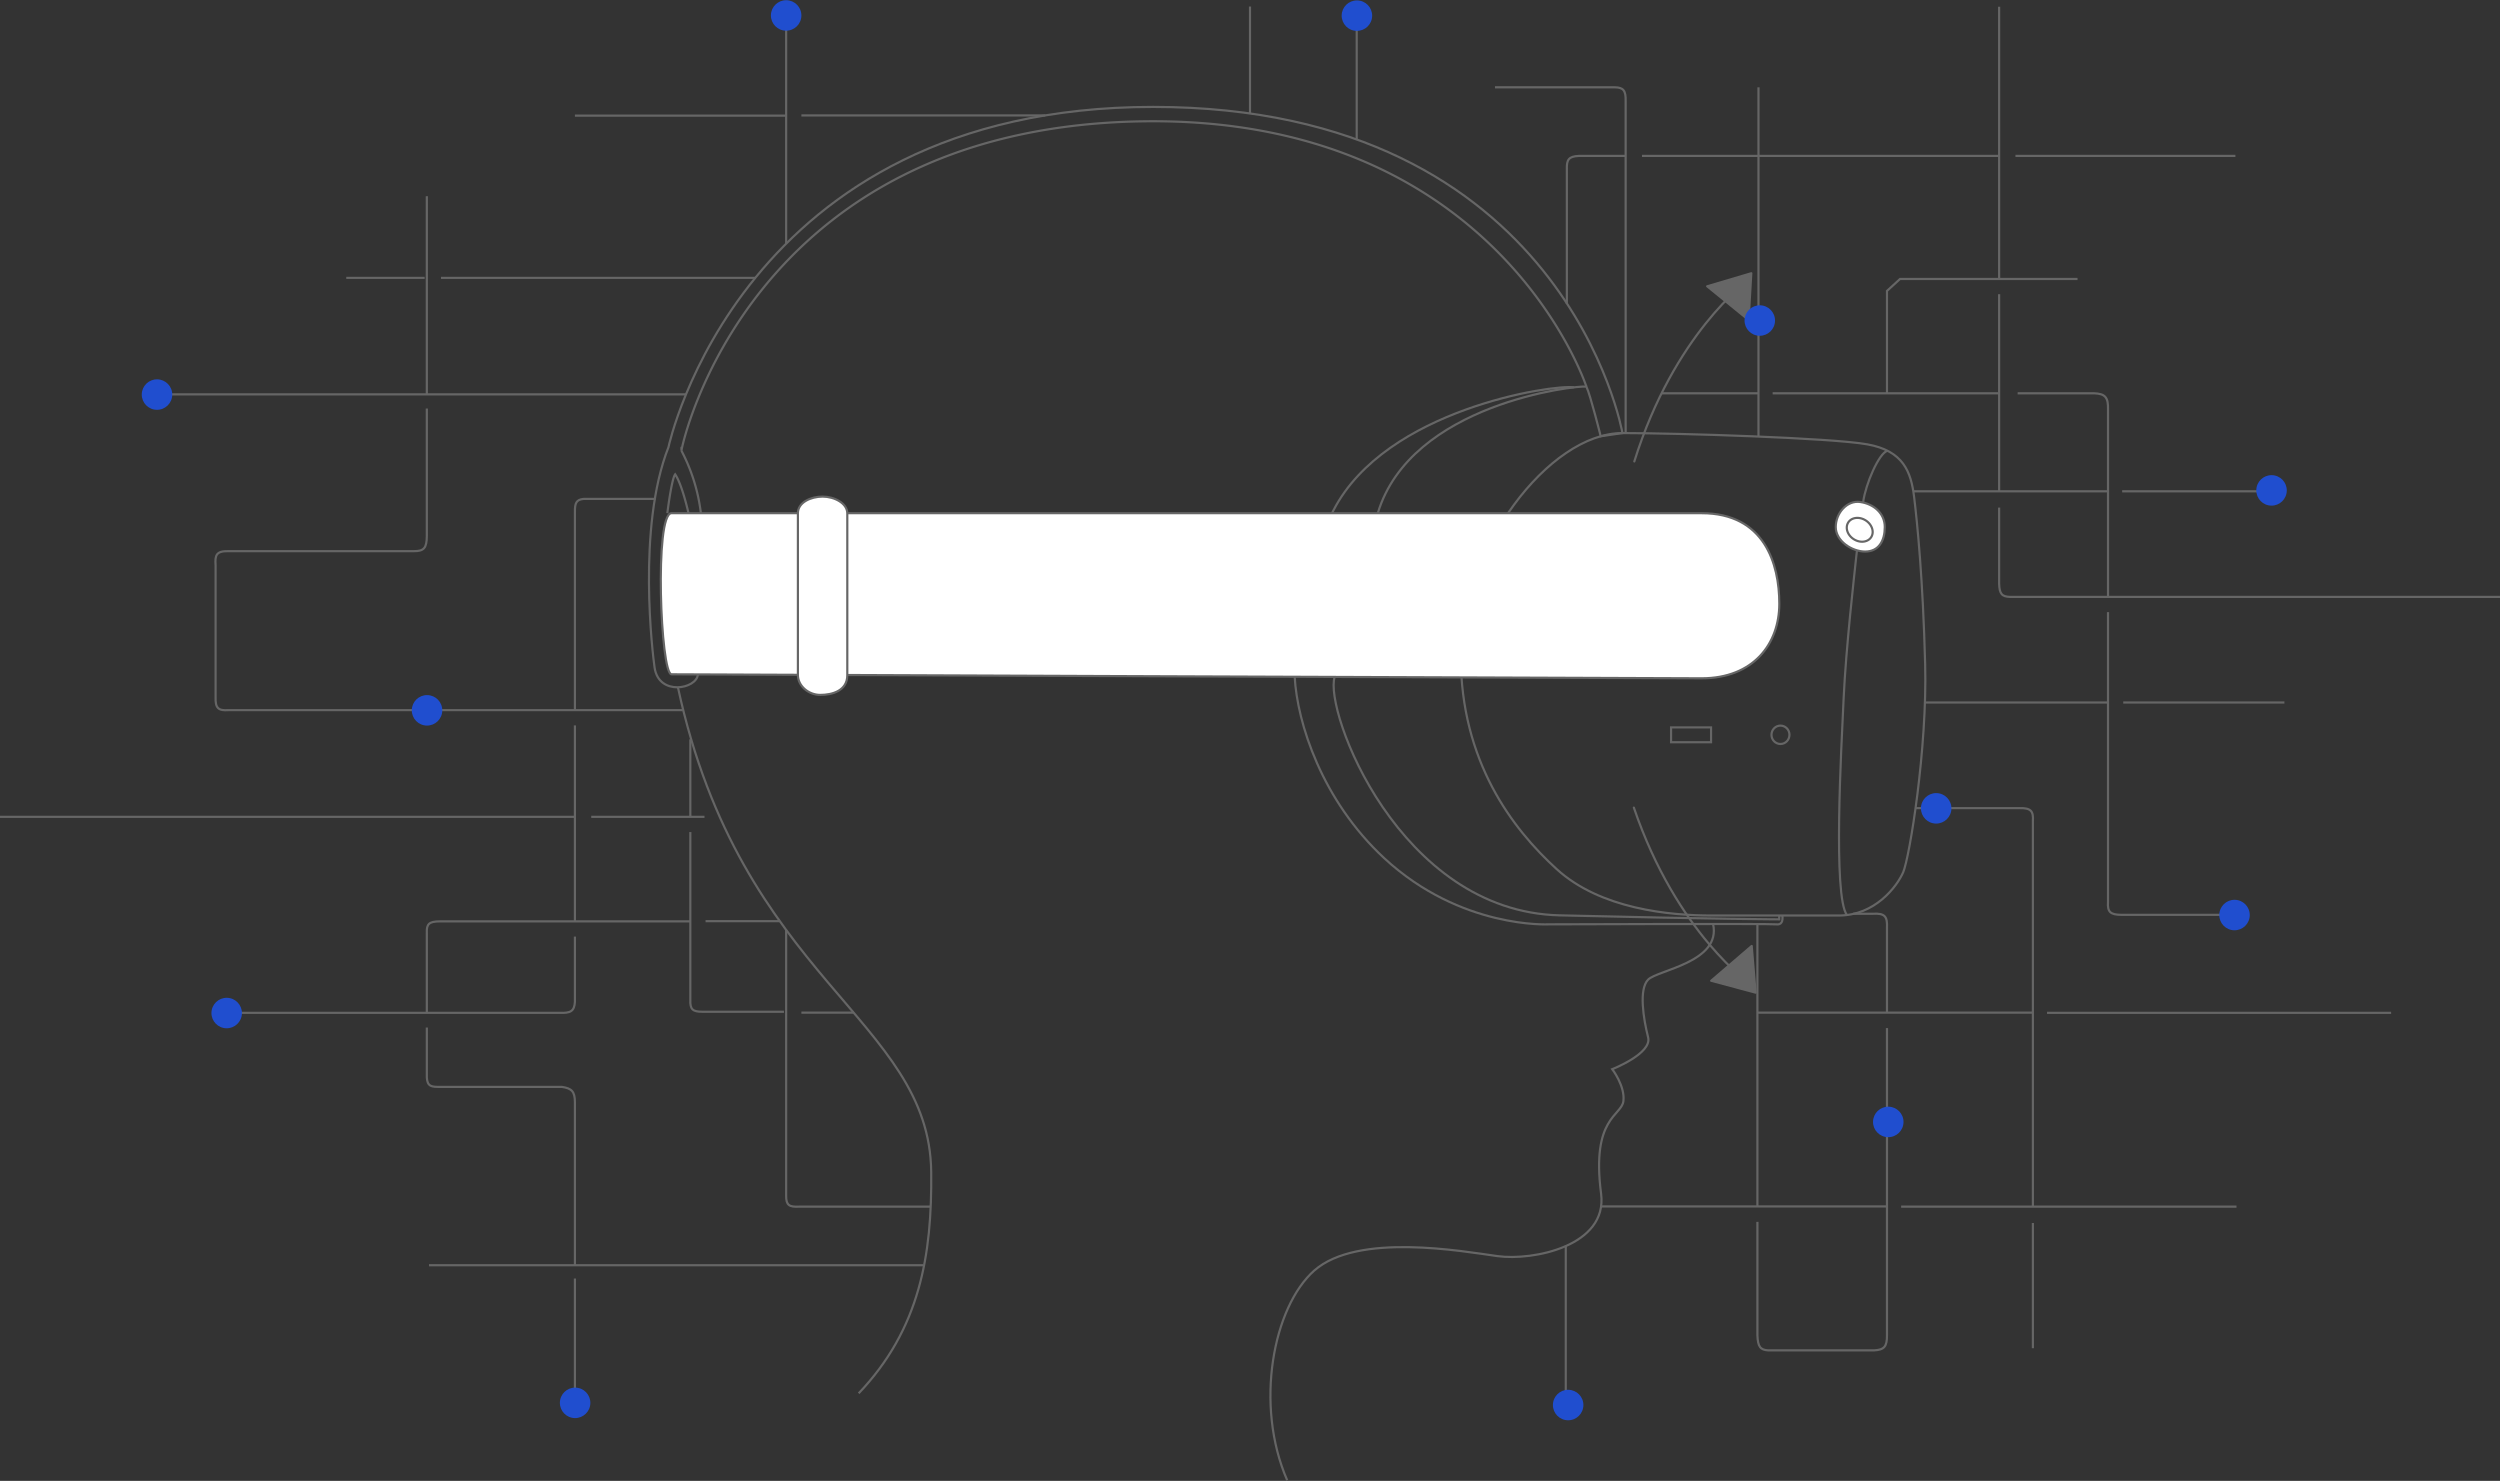 <svg xmlns="http://www.w3.org/2000/svg" width="1148" height="680" fill="none"><rect width="100%" height="100%" fill="#333333" stroke="none"/><path stroke="#666" stroke-miterlimit="10" d="M722.707 177.871c-9.355-1.447-86.295 9.951-110.303 56.324-24.008 46.373-18.537 64.828-17.886 76.597 1.166 21.192 12.453 56.695 41.129 83.303 35.199 32.571 75.544 30.361 75.544 30.361s101.847-.371 104.372 0c2.525.371 3.251-1.466 2.891-4.047"/><path stroke="#666" stroke-miterlimit="10" d="M320.481 309.678c-.536 6.764-18.001 10.088-19.895-3.128-.823-5.748-8.188-64.261 6.389-101.25 0 0 32.961-156.205 222.538-156.205S745.03 198.868 745.03 198.868l-9.986 1.466s-4.782-19.139-6.58-22.815c-4.687-.625-80.652 7.82-95.784 58.143-15.131 50.321-15.934 63.439-19.799 75.189-5.05 15.347 29.518 107.721 103.302 109.48 73.785 1.76 100.833 1.838 100.833 1.838v-1.955"/><path stroke="#666" stroke-miterlimit="10" d="M745.029 198.868c25.213 0 95.783 2.208 112.35 5.161 16.566 2.952 20.163 12.512 21.595 24.281 1.438 11.769 4.02 37.425 5.055 76.538 1.03 39.115-7.214 89.051-10.084 95.679-2.87 6.627-12.97 19.882-29.536 19.882h-58.325c-19.457 0-51.136-2.952-71.299-21.348-20.163-18.397-43.999-49.306-43.999-97.888 0-48.582 40.402-102.305 74.243-102.305z"/><path fill="#fff" stroke="#666" stroke-miterlimit="10" d="M308.354 235.662H781.4c28.81 0 35.658 23.186 35.658 41.583s-11.882 34.232-35.658 34.232c-23.781 0-467.996-1.838-473.046-1.838-5.051 0-7.92-73.977 0-73.977z"/><path stroke="#666" stroke-linecap="round" stroke-linejoin="round" stroke-miterlimit="10" d="M804.224 452.261s-34.141-23.286-53.961-81.403m52.069-241.776s-33.53 24.191-51.855 82.818"/><path fill="#666" stroke="#666" stroke-linecap="round" stroke-linejoin="round" d="m785.765 450.369 18.621-15.986 1.788 21.441-20.409-5.455zm-1.829-318.902 19.023 15.483 1.239-21.481-20.262 5.998z"/><path stroke="#666" stroke-miterlimit="10" d="M866.736 206.98c-3.963 1.095-10.084 15.445-11.151 23.461-1.071 8.015-2.53 18.767-3.256 25.747-.727 6.979-4.669 41.231-5.735 64.515-1.072 23.284-4.919 90.791 1.511 99.491m-30.514-78.552c2.279 0 4.13-1.89 4.13-4.222 0-2.332-1.851-4.223-4.13-4.223-2.284 0-4.13 1.891-4.13 4.223s1.846 4.222 4.13 4.222zm-31.873-7.624h-18.364v6.804h18.364v-6.804z"/><path fill="#fff" stroke="#666" stroke-miterlimit="10" d="M865.492 242.015c0 6.354-2.776 11.261-8.992 11.261-6.215 0-13.523-4.907-13.523-11.261 0-6.354 5.107-12.375 11.249-11.496 6.138.88 11.266 5.142 11.266 11.496z"/><path stroke="#666" stroke-miterlimit="10" d="M859.371 246.462c1.39-2.459.104-5.875-2.87-7.629-2.975-1.755-6.509-1.184-7.899 1.276-1.391 2.459-.105 5.874 2.87 7.629 2.974 1.755 6.508 1.183 7.899-1.276zm-130.907-68.943S687.774 52.965 524.118 55.722c-180.432 3.03-211.193 149.441-211.193 151.259a82.96 82.96 0 0 1 8.915 28.68m-15.401.001s1.913-15.64 3.596-17.85c3.252 4.79 6.122 17.85 6.122 17.85"/><path fill="#fff" stroke="#666" stroke-miterlimit="10" d="M366.393 235.663v74.29c0 5.005 4.859 9.149 10.273 9.149s12.415-1.837 12.415-9.051v-74.29c0-4.693-5.949-7.723-11.344-7.723s-11.344 2.659-11.344 7.625z"/><path stroke="#666" stroke-miterlimit="10" d="M591.091 679.764c-15.132-34.78-6.389-79.708 12.416-96.326 19.99-17.596 68.063-8.835 84.171-6.624 16.107 2.206 50.694-4.54 47.537-28.701-4.59-35.054 9.451-35.621 10.254-42.523.803-6.9-5.126-14.623-5.126-14.623s18.364-7.175 16.47-14.623c-2.181-8.622-4.323-22.073 0-26.491 4.324-4.418 33.767-8.015 29.825-25.571m-475.339-108.68c28.982 134.25 115.563 152.49 116.309 222.56.421 38.278-5.222 72.139-33.304 101.657"/><path stroke="#666" d="M746.5 198.5V46.595c.135-5.1-1.046-6.43-5-6.5h-55"/><path stroke="#666" d="M719.5 139.5V77.595c-.104-4.206.788-5.78 5.5-6h21.5m7.5 0h164m7.5 0h101M807.5 200.5V40.095m0 140.5H763m115.5 45h89m7 0h63m-223.5-45h104.5m8 0h35c5.288.18 6.637 1.897 6.5 7.5v86m-101.5-93.5v-47l6-5.5H954m-36-125v125m0 7v90.5"/><path stroke="#666" d="M918 233.095v35c.158 4.489 1.168 5.899 5 6h225m-264 48.5h84m7 0h74m-81-41.5v133c-.35 4.742 1.128 5.914 6 6h48m-142.5-49.001H927c5.741-.189 6.796 1.424 6.5 6v177m0 7.501v57.5m-82.5-199.5h9c5.671-.361 6.734 1.391 6.5 6.5v39m0 7v141c.061 5.301-1.314 6.775-6 7H812c-3.573-.232-4.826-1.527-5-7v-52M735 554h132m6 .095h154M807 465h127m6 .095h158m-291 88.5V424.5M719 572v70M623 64V12m-49 40V3m-94 50H368m-7.5.095H264M361 112V13m-14 114.595H202.5m-7.5 0h-36m156 53.5H77m119-91v90.5m0 7v58.5c-.033 5.608-1.339 7.02-6 7h-85c-5.788-.135-6.318 1.896-6 6.5v60.5c-.174 5.238 1.342 6.315 6 6h208.5"/><path stroke="#666" d="M301 229.095h-33c-3.288.344-4.06 1.779-4 6v91m0 7v90m0 7v30c-.284 4.308-2.05 5.186-7 5H109m214.5-90h-52m-7.5 0H0m317 0V339.5m0 42.595v77c-.169 4.276.973 5.536 5.5 5.5H360M361 427v122.095c-.047 4.244 1.345 5.258 6 5h60.5M424 581H197m67 6.095v57m0-63.5v-74.5c-.028-4.902-1.471-6.323-6-7h-57c-3.799.009-5.19-.925-5-6v-21.24"/><path stroke="#666" d="M196 465.095v-36.763c-.174-3.99 1.012-5.23 6-5.237h115m7-.095h34m10 42h24"/><circle cx="361" cy="7.095" r="7" fill="#204ECF" transform="rotate(.78 361 7.095)"/><circle cx="72.095" cy="181.189" r="7" fill="#204ECF" transform="rotate(.78 72.095 181.189)"/><circle cx="196.095" cy="326.189" r="7" fill="#204ECF" transform="rotate(.78 196.095 326.189)"/><circle cx="104.095" cy="465.189" r="7" fill="#204ECF" transform="rotate(.78 104.095 465.189)"/><circle cx="264.095" cy="644.189" r="7" fill="#204ECF" transform="rotate(.78 264.095 644.189)"/><circle cx="720.094" cy="645.189" r="7" fill="#204ECF" transform="rotate(.78 720.094 645.189)"/><circle cx="867.094" cy="515.189" r="7" fill="#204ECF" transform="rotate(.78 867.094 515.189)"/><circle cx="1026.09" cy="420.189" r="7" fill="#204ECF" transform="rotate(.78 1026.09 420.189)"/><circle cx="1043.09" cy="225.189" r="7" fill="#204ECF" transform="rotate(.78 1043.09 225.189)"/><circle cx="808.094" cy="147.189" r="7" fill="#204ECF" transform="rotate(.78 808.094 147.189)"/><circle cx="623.094" cy="7.189" r="7" fill="#204ECF" transform="rotate(.78 623.094 7.19)"/><circle cx="889.094" cy="371.189" r="7" fill="#204ECF" transform="rotate(.78 889.094 371.189)"/></svg>